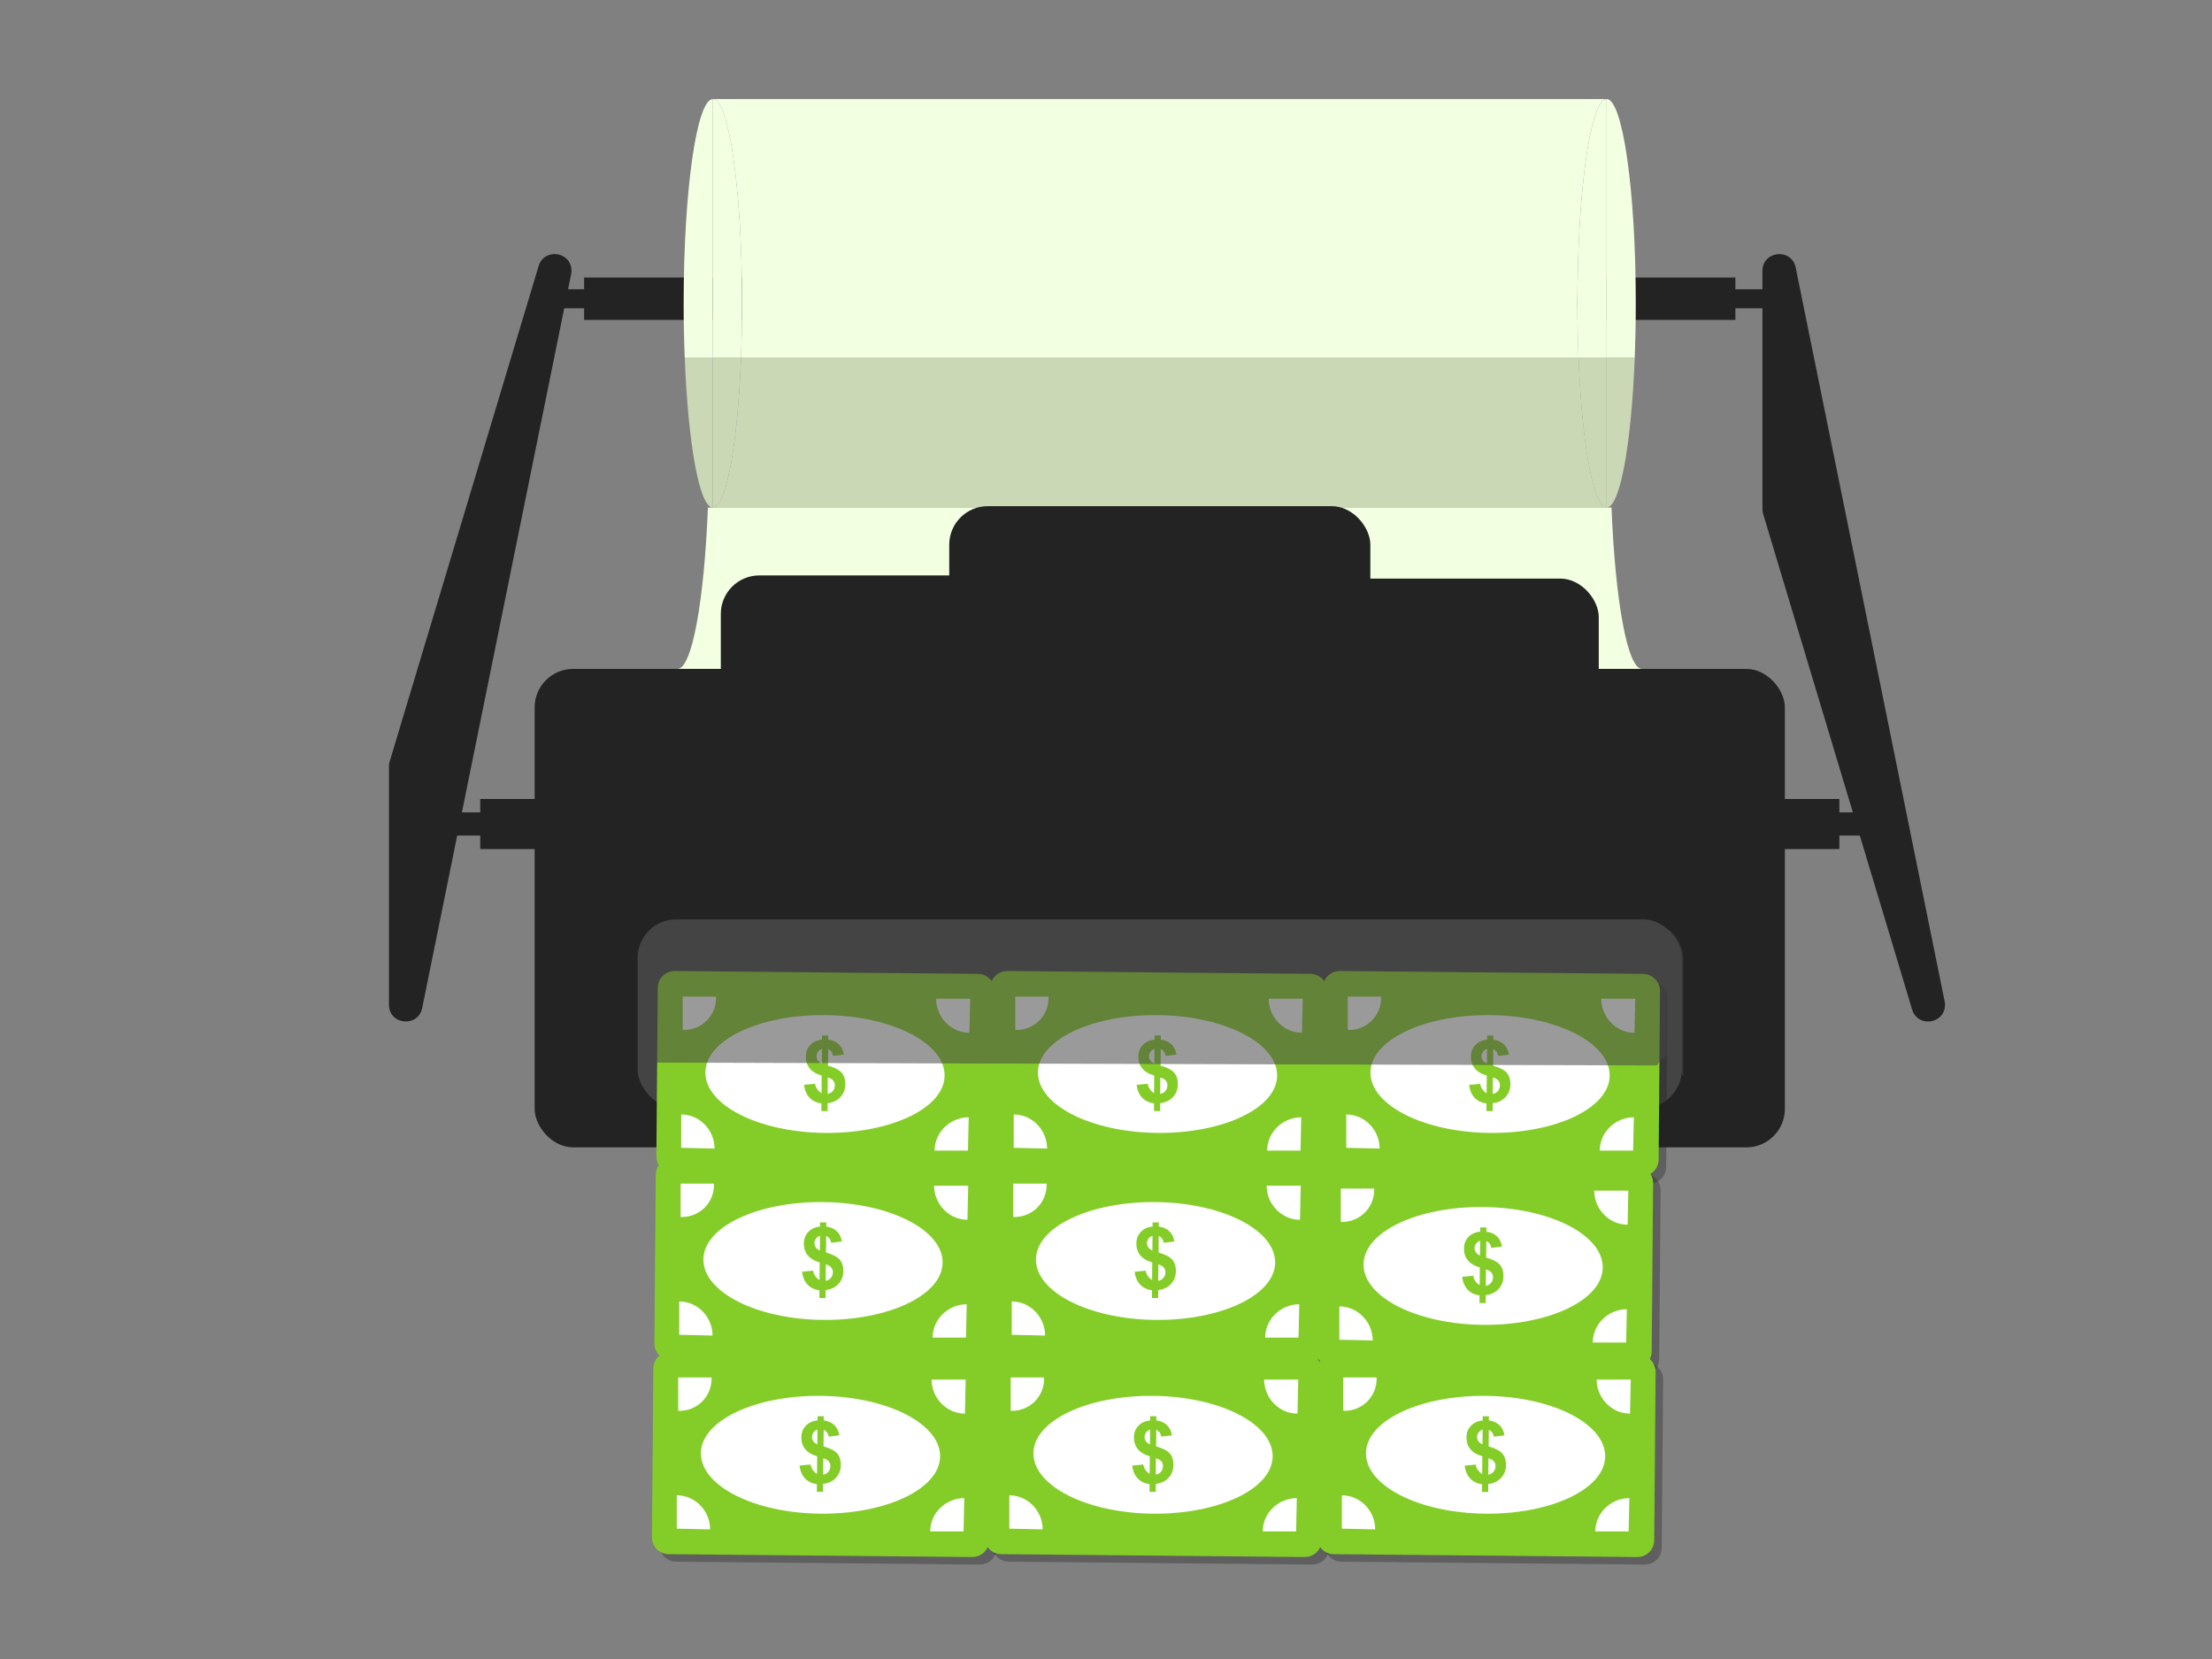 <?xml version="1.0" encoding="UTF-8"?>
<svg id="Layer_1" data-name="Layer 1" xmlns="http://www.w3.org/2000/svg" width="300" height="225" viewBox="0 0 300 225">
  <rect x="0" y="0" width="300" height="225" fill="#808080" stroke="none"/>
  <defs>
    <style>
      .cls-1 {
        fill: #84cd29;
      }

      .cls-2 {
        fill: #fff;
      }

      .cls-3 {
        fill: #cbd8b6;
      }

      .cls-4, .cls-5 {
        isolation: isolate;
      }

      .cls-5 {
        opacity: .35;
      }

      .cls-6 {
        fill: #232323;
      }

      .cls-7 {
        opacity: .54;
      }

      .cls-8 {
        fill: #444;
      }

      .cls-9 {
        fill: #f3ffe1;
      }

      .cls-10 {
        fill: none;
      }
    </style>
  </defs>
  <rect class="cls-6" x="73.56" y="39.23" width="167.46" height="2.58"/>
  <rect class="cls-6" x="79.22" y="37.64" width="156.14" height="5.75"/>
  <rect class="cls-6" x="55.17" y="110.18" width="201.58" height="3.14"/>
  <rect class="cls-6" x="65.13" y="108.36" width="184.33" height="6.79"/>
  <g>
    <path class="cls-9" d="m96.68,13.44c-2.19,0-3.96,12.4-3.96,27.7,0,2.57.05,5.05.15,7.42h3.81V13.44Z"/>
    <path class="cls-9" d="m221.71,48.55c.09-2.36.14-4.85.14-7.42,0-15.3-1.77-27.7-3.96-27.7v35.11h3.81Z"/>
    <path class="cls-9" d="m100.64,41.13c0,2.57-.05,5.05-.14,7.42h113.59c-.09-2.36-.15-4.85-.15-7.42,0-15.3,1.77-27.7,3.96-27.7h-121.22c2.19,0,3.96,12.4,3.96,27.7Z"/>
    <path class="cls-9" d="m100.5,48.55c.09-2.36.14-4.85.14-7.42,0-15.3-1.77-27.7-3.96-27.7v35.11h3.81Z"/>
    <path class="cls-9" d="m213.94,41.13c0,2.57.05,5.05.15,7.42h3.81V13.44c-2.19,0-3.96,12.4-3.96,27.7Z"/>
    <path class="cls-3" d="m92.87,48.55c.46,11.7,1.99,20.28,3.81,20.28v-20.28h-3.81Z"/>
    <path class="cls-3" d="m221.71,48.55h-3.81v20.28c1.82,0,3.35-8.59,3.81-20.28Z"/>
    <path class="cls-3" d="m214.09,48.55h-113.59c-.46,11.7-2,20.28-3.81,20.28h121.22c-1.82,0-3.35-8.59-3.81-20.28Z"/>
    <path class="cls-9" d="m218.57,68.83h-122.56c-.5,12.62-2.15,21.88-4.12,21.88h130.79c-1.96,0-3.62-9.27-4.12-21.88Z"/>
    <path class="cls-3" d="m100.5,48.55h-3.81v20.28c1.82,0,3.35-8.59,3.81-20.28Z"/>
    <path class="cls-3" d="m214.09,48.55c.46,11.7,1.99,20.28,3.81,20.28v-20.28h-3.81Z"/>
  </g>
  <rect class="cls-6" x="72.51" y="90.72" width="169.56" height="64.89" rx="5.22" ry="5.22"/>
  <g>
    <rect class="cls-6" x="97.76" y="78.04" width="57.11" height="47.65" rx="5.22" ry="5.22"/>
    <rect class="cls-6" x="128.74" y="68.65" width="57.11" height="47.65" rx="5.22" ry="5.22"/>
    <rect class="cls-6" x="159.72" y="78.47" width="57.11" height="47.65" rx="5.22" ry="5.22"/>
  </g>
  <rect class="cls-8" x="86.48" y="124.69" width="141.62" height="25.57" rx="5.22" ry="5.22"/>
  <g>
    <g>
      <g class="cls-5">
        <path class="cls-6" d="m111.93,149.29l.02-2.4c-.75-.22-1.29-.55-1.64-.99-.35-.44-.52-.97-.51-1.59,0-.63.21-1.15.61-1.57s.93-.66,1.59-.72v-.57s.84,0,.84,0v.57c.6.08,1.08.29,1.44.64.36.35.58.81.68,1.38l-1.45.18c-.08-.45-.31-.76-.68-.92l-.02,2.24c.92.26,1.54.59,1.87.99.33.4.49.91.48,1.53,0,.69-.22,1.27-.65,1.74-.42.47-1.01.75-1.76.85v1.07s-.84,0-.84,0v-1.04c-.65-.09-1.19-.34-1.59-.76-.41-.42-.67-1-.77-1.76l1.5-.15c.06.31.17.57.34.79.17.22.35.39.56.49Zm.06-6.02c-.23.07-.41.2-.54.38s-.2.38-.21.61c0,.2.06.39.18.57.12.18.3.32.55.43l.02-1.98Zm.77,6.11c.29-.05.52-.18.7-.39.18-.21.27-.46.28-.75,0-.26-.07-.48-.22-.67-.15-.19-.4-.33-.74-.43l-.02,2.24Z"/>
      </g>
      <g class="cls-5">
        <path class="cls-6" d="m133.65,133.1l-41.11-.39c-1.25,0-2.31.96-2.31,2.31l-.19,22.82c0,1.25.96,2.31,2.31,2.31l41.11.39c1.25,0,2.31-.96,2.31-2.31l.19-22.82c0-1.25-1.06-2.31-2.31-2.31Z"/>
      </g>
      <g>
        <g>
          <path class="cls-1" d="m132.63,132.08l-41.11-.39c-1.25,0-2.31.96-2.31,2.31l-.19,22.82c0,1.25.96,2.31,2.31,2.31l41.11.39c1.25,0,2.31-.96,2.31-2.31l.19-22.82c0-1.25-1.06-2.31-2.31-2.31Z"/>
          <path class="cls-2" d="m92.39,155.67v-4.52c2.5,0,4.52,2.12,4.52,4.62l-4.52-.1Z"/>
          <path class="cls-2" d="m92.59,139.69v-4.52h4.52c.1,2.6-2.02,4.62-4.52,4.52Z"/>
          <path class="cls-2" d="m131.28,156.05h-4.52c0-2.5,2.12-4.52,4.62-4.52l-.1,4.52Z"/>
          <path class="cls-2" d="m131.48,140.07c-2.5,0-4.52-2.12-4.52-4.62h4.62l-.1,4.62Z"/>
          <path class="cls-2" d="m111.84,153.65c-8.95-.1-16.17-3.75-16.17-8.18s7.32-7.89,16.27-7.8c8.95.1,16.17,3.75,16.17,8.18s-7.32,7.89-16.27,7.8Z"/>
        </g>
        <rect class="cls-10" x="106.78" y="129.38" width="10.3" height="32.64" transform="translate(-34.84 256.21) rotate(-89.44)"/>
        <g class="cls-4">
          <path class="cls-1" d="m111.42,148.27l.02-2.4c-.75-.22-1.29-.55-1.64-.99s-.52-.97-.51-1.59c0-.63.21-1.15.61-1.57.4-.42.93-.66,1.59-.72v-.57s.84,0,.84,0v.57c.6.08,1.08.29,1.44.64s.58.81.68,1.38l-1.45.18c-.08-.45-.31-.76-.68-.92l-.02,2.24c.92.26,1.54.59,1.87.98s.49.91.48,1.53c0,.69-.22,1.27-.65,1.74-.42.47-1.01.75-1.76.85v1.07s-.84,0-.84,0v-1.04c-.65-.09-1.19-.34-1.59-.76-.41-.42-.67-1-.77-1.76l1.5-.15c.06.31.17.57.34.79.17.22.35.39.56.49Zm.06-6.02c-.23.07-.41.2-.54.39-.14.18-.2.38-.21.61,0,.2.06.39.18.57.12.18.3.32.55.43l.02-1.98Zm.77,6.11c.29-.05.52-.18.7-.39s.27-.46.28-.75c0-.26-.07-.48-.22-.66-.15-.19-.4-.33-.74-.43l-.02,2.24Z"/>
        </g>
      </g>
    </g>
    <g>
      <g class="cls-5">
        <path class="cls-6" d="m157.03,149.29l.02-2.4c-.75-.22-1.29-.55-1.64-.99s-.52-.97-.51-1.59c0-.63.21-1.15.61-1.57.4-.42.93-.66,1.59-.72v-.57s.84,0,.84,0v.57c.6.08,1.08.29,1.44.64s.58.81.68,1.38l-1.45.18c-.08-.45-.31-.76-.68-.92l-.02,2.24c.92.26,1.54.59,1.87.98s.49.91.48,1.53c0,.69-.22,1.27-.65,1.74-.42.47-1.01.75-1.76.85v1.07s-.84,0-.84,0v-1.04c-.65-.09-1.19-.34-1.59-.76-.41-.42-.67-1-.77-1.76l1.5-.15c.06.31.17.57.34.79.17.22.35.39.56.49Zm.06-6.02c-.23.07-.41.2-.54.38-.14.18-.2.38-.21.61,0,.2.06.39.18.57.12.18.3.32.55.43l.02-1.98Zm.77,6.11c.29-.05.52-.18.7-.39.18-.21.27-.46.28-.75,0-.26-.07-.48-.22-.66-.15-.19-.4-.33-.74-.43l-.02,2.24Z"/>
      </g>
      <g class="cls-5">
        <path class="cls-6" d="m178.75,133.1l-41.11-.39c-1.25,0-2.31.96-2.31,2.31l-.19,22.82c0,1.25.96,2.31,2.31,2.31l41.11.39c1.25,0,2.31-.96,2.31-2.31l.19-22.82c0-1.25-1.06-2.31-2.31-2.31Z"/>
      </g>
      <g>
        <g>
          <path class="cls-1" d="m177.73,132.08l-41.11-.39c-1.25,0-2.31.96-2.31,2.31l-.19,22.82c0,1.25.96,2.31,2.31,2.31l41.11.39c1.25,0,2.31-.96,2.31-2.31l.19-22.82c0-1.25-1.06-2.31-2.31-2.31Z"/>
          <path class="cls-2" d="m137.49,155.67v-4.52c2.5,0,4.52,2.12,4.52,4.62l-4.52-.1Z"/>
          <path class="cls-2" d="m137.69,139.69v-4.52h4.52c.1,2.6-2.02,4.62-4.52,4.52Z"/>
          <path class="cls-2" d="m176.38,156.05h-4.52c0-2.5,2.12-4.52,4.62-4.52l-.1,4.52Z"/>
          <path class="cls-2" d="m176.58,140.07c-2.5,0-4.52-2.12-4.52-4.62h4.62l-.1,4.62Z"/>
          <path class="cls-2" d="m156.94,153.65c-8.95-.1-16.17-3.75-16.17-8.18s7.32-7.89,16.27-7.8c8.95.1,16.17,3.75,16.17,8.18s-7.32,7.89-16.27,7.8Z"/>
        </g>
        <rect class="cls-10" x="151.89" y="129.38" width="10.3" height="32.64" transform="translate(9.82 301.31) rotate(-89.44)"/>
        <g class="cls-4">
          <path class="cls-1" d="m156.52,148.27l.02-2.4c-.75-.22-1.29-.55-1.64-.99-.35-.44-.52-.97-.51-1.59,0-.63.21-1.15.61-1.57.4-.42.93-.66,1.59-.72v-.57s.84,0,.84,0v.57c.6.08,1.08.29,1.44.64s.58.81.68,1.38l-1.45.18c-.08-.45-.31-.76-.68-.92l-.02,2.24c.92.26,1.54.59,1.87.98.33.4.49.91.48,1.53,0,.69-.22,1.27-.65,1.74-.42.47-1.01.75-1.75.85v1.07s-.84,0-.84,0v-1.04c-.65-.09-1.19-.34-1.59-.76-.41-.42-.67-1-.77-1.76l1.5-.15c.06.31.17.57.34.79.17.22.35.39.56.49Zm.06-6.02c-.23.07-.41.2-.54.39-.14.18-.2.38-.21.61,0,.2.06.39.18.57.12.18.3.32.55.43l.02-1.98Zm.77,6.11c.29-.05.52-.18.7-.39.18-.21.27-.46.28-.75,0-.26-.07-.48-.22-.66s-.4-.33-.74-.43l-.02,2.24Z"/>
        </g>
      </g>
    </g>
    <g>
      <g class="cls-5">
        <path class="cls-6" d="m202.13,149.29l.02-2.4c-.75-.22-1.29-.55-1.64-.99-.35-.44-.52-.97-.51-1.59,0-.63.21-1.15.61-1.57.4-.42.93-.66,1.59-.72v-.57s.84,0,.84,0v.57c.6.08,1.08.29,1.44.64.36.35.58.81.68,1.38l-1.45.18c-.08-.45-.31-.76-.68-.92l-.02,2.24c.92.26,1.54.59,1.87.98.33.4.49.91.48,1.53,0,.69-.22,1.27-.65,1.74-.42.47-1.01.75-1.76.85v1.07s-.84,0-.84,0v-1.04c-.65-.09-1.19-.34-1.59-.76-.41-.42-.67-1-.77-1.76l1.5-.15c.06.31.17.57.34.79.17.22.35.39.56.49Zm.06-6.02c-.23.07-.41.2-.54.38-.14.18-.2.38-.21.61,0,.2.06.39.18.57.12.18.3.32.55.43l.02-1.98Zm.77,6.11c.29-.05.52-.18.7-.39.18-.21.27-.46.28-.75,0-.26-.07-.48-.22-.66s-.4-.33-.74-.43l-.02,2.24Z"/>
      </g>
      <g class="cls-5">
        <path class="cls-6" d="m223.85,133.1l-41.11-.39c-1.25,0-2.31.96-2.31,2.31l-.19,22.82c0,1.25.96,2.31,2.31,2.31l41.11.39c1.25,0,2.31-.96,2.31-2.31l.19-22.82c0-1.25-1.06-2.31-2.31-2.31Z"/>
      </g>
      <g>
        <g>
          <path class="cls-1" d="m222.83,132.08l-41.11-.39c-1.25,0-2.31.96-2.31,2.31l-.19,22.82c0,1.25.96,2.31,2.31,2.31l41.11.39c1.25,0,2.31-.96,2.31-2.31l.19-22.82c0-1.25-1.06-2.31-2.31-2.31Z"/>
          <path class="cls-2" d="m182.59,155.67v-4.52c2.5,0,4.52,2.12,4.52,4.62l-4.52-.1Z"/>
          <path class="cls-2" d="m182.79,139.69v-4.52h4.52c.1,2.6-2.02,4.62-4.52,4.52Z"/>
          <path class="cls-2" d="m221.49,156.05h-4.52c0-2.5,2.12-4.52,4.62-4.52l-.1,4.52Z"/>
          <path class="cls-2" d="m221.68,140.07c-2.5,0-4.52-2.12-4.52-4.62h4.62l-.1,4.62Z"/>
          <path class="cls-2" d="m202.04,153.65c-8.95-.1-16.17-3.75-16.17-8.18s7.32-7.89,16.27-7.8c8.95.1,16.17,3.75,16.17,8.18s-7.32,7.89-16.27,7.8Z"/>
        </g>
        <rect class="cls-10" x="196.99" y="129.38" width="10.3" height="32.64" transform="translate(54.49 346.41) rotate(-89.44)"/>
        <g class="cls-4">
          <path class="cls-1" d="m201.62,148.27l.02-2.4c-.75-.22-1.29-.55-1.64-.99-.35-.44-.52-.97-.51-1.58,0-.63.21-1.15.61-1.57.4-.42.93-.66,1.59-.72v-.57s.84,0,.84,0v.57c.6.08,1.08.29,1.44.64.36.35.58.81.68,1.38l-1.45.18c-.08-.45-.31-.76-.68-.92l-.02,2.24c.92.26,1.54.59,1.87.98.33.4.49.91.48,1.53,0,.69-.22,1.27-.65,1.74s-1.01.76-1.76.85v1.07s-.84,0-.84,0v-1.04c-.65-.09-1.19-.34-1.59-.76-.41-.42-.67-1-.77-1.76l1.5-.15c.06.31.17.57.34.79.17.22.35.39.56.49Zm.06-6.02c-.23.07-.41.2-.54.39-.14.18-.2.38-.21.61,0,.2.06.39.18.57.12.18.3.32.55.43l.02-1.98Zm.77,6.11c.29-.05.52-.18.7-.39s.27-.46.28-.75c0-.26-.07-.48-.22-.66-.15-.19-.4-.33-.74-.43l-.02,2.24Z"/>
        </g>
      </g>
    </g>
    <g>
      <g class="cls-5">
        <path class="cls-6" d="m111.66,174.64l.02-2.4c-.75-.22-1.29-.55-1.64-.99-.35-.44-.52-.97-.51-1.59,0-.63.21-1.15.61-1.57s.93-.66,1.59-.72v-.57s.84,0,.84,0v.57c.6.08,1.08.29,1.44.64.36.35.58.81.68,1.38l-1.45.18c-.08-.45-.31-.76-.68-.92l-.02,2.24c.92.26,1.54.59,1.87.99.33.4.49.91.48,1.53,0,.69-.22,1.27-.65,1.74-.42.47-1.01.75-1.76.85v1.07s-.84,0-.84,0v-1.04c-.65-.09-1.19-.34-1.59-.76-.41-.42-.67-1-.77-1.76l1.5-.15c.06.31.17.57.34.79.17.22.35.39.56.49Zm.06-6.02c-.23.07-.41.2-.54.38s-.2.38-.21.61c0,.2.06.39.18.57.12.18.3.32.55.43l.02-1.98Zm.77,6.11c.29-.05.52-.18.7-.39.18-.21.27-.46.28-.75,0-.26-.07-.48-.22-.67-.15-.19-.4-.33-.74-.43l-.02,2.24Z"/>
      </g>
      <g class="cls-5">
        <path class="cls-6" d="m133.38,158.46l-41.11-.39c-1.25,0-2.31.96-2.31,2.31l-.19,22.82c0,1.25.96,2.31,2.31,2.31l41.11.39c1.25,0,2.31-.96,2.31-2.31l.19-22.82c0-1.25-1.06-2.31-2.31-2.31Z"/>
      </g>
      <g>
        <g>
          <path class="cls-1" d="m132.36,157.44l-41.11-.39c-1.25,0-2.31.96-2.31,2.31l-.19,22.82c0,1.25.96,2.31,2.31,2.31l41.11.39c1.25,0,2.31-.96,2.31-2.31l.19-22.82c0-1.25-1.06-2.31-2.31-2.31Z"/>
          <path class="cls-2" d="m92.12,181.03v-4.52c2.5,0,4.52,2.12,4.52,4.62l-4.52-.1Z"/>
          <path class="cls-2" d="m92.31,165.05v-4.52h4.52c.1,2.6-2.02,4.62-4.52,4.52Z"/>
          <path class="cls-2" d="m131.01,181.41h-4.52c0-2.5,2.12-4.52,4.62-4.52l-.1,4.52Z"/>
          <path class="cls-2" d="m131.21,165.43c-2.5,0-4.52-2.12-4.52-4.62h4.62l-.1,4.62Z"/>
          <path class="cls-2" d="m111.57,179.01c-8.95-.1-16.17-3.75-16.17-8.18s7.32-7.89,16.27-7.8c8.95.1,16.17,3.75,16.17,8.18s-7.32,7.89-16.27,7.8Z"/>
        </g>
        <rect class="cls-10" x="106.51" y="154.74" width="10.3" height="32.64" transform="translate(-60.46 281.05) rotate(-89.44)"/>
        <g class="cls-4">
          <path class="cls-1" d="m111.15,173.62l.02-2.4c-.75-.22-1.29-.55-1.64-.99s-.52-.97-.51-1.59c0-.63.21-1.15.61-1.57.4-.42.93-.66,1.59-.72v-.57s.84,0,.84,0v.57c.6.08,1.08.29,1.44.64s.58.81.68,1.38l-1.45.18c-.08-.45-.31-.76-.68-.92l-.02,2.24c.92.26,1.54.59,1.87.98s.49.91.48,1.53c0,.69-.22,1.27-.65,1.74-.42.47-1.01.75-1.76.85v1.07s-.84,0-.84,0v-1.04c-.65-.09-1.19-.34-1.59-.76-.41-.42-.67-1-.77-1.76l1.5-.15c.06.31.17.57.34.79.17.22.35.39.56.49Zm.06-6.02c-.23.07-.41.2-.54.39-.14.18-.2.38-.21.61,0,.2.06.39.18.57.12.18.3.32.55.43l.02-1.98Zm.77,6.11c.29-.05.52-.18.7-.39s.27-.46.28-.75c0-.26-.07-.48-.22-.66-.15-.19-.4-.33-.74-.43l-.02,2.24Z"/>
        </g>
      </g>
    </g>
    <g>
      <g class="cls-5">
        <path class="cls-6" d="m156.76,174.64l.02-2.4c-.75-.22-1.29-.55-1.64-.99s-.52-.97-.51-1.59c0-.63.21-1.15.61-1.57.4-.42.93-.66,1.59-.72v-.57s.84,0,.84,0v.57c.6.08,1.08.29,1.44.64s.58.81.68,1.38l-1.45.18c-.08-.45-.31-.76-.68-.92l-.02,2.24c.92.26,1.54.59,1.87.98s.49.91.48,1.53c0,.69-.22,1.27-.65,1.74-.42.47-1.01.75-1.76.85v1.07s-.84,0-.84,0v-1.04c-.65-.09-1.19-.34-1.59-.76-.41-.42-.67-1-.77-1.76l1.5-.15c.06.31.17.57.34.79.17.22.35.39.56.49Zm.06-6.02c-.23.07-.41.2-.54.38-.14.18-.2.38-.21.61,0,.2.06.39.18.57.12.18.3.32.55.43l.02-1.98Zm.77,6.11c.29-.05.52-.18.7-.39.18-.21.27-.46.28-.75,0-.26-.07-.48-.22-.66-.15-.19-.4-.33-.74-.43l-.02,2.24Z"/>
      </g>
      <g class="cls-5">
        <path class="cls-6" d="m178.48,158.46l-41.11-.39c-1.25,0-2.31.96-2.31,2.31l-.19,22.82c0,1.25.96,2.31,2.31,2.31l41.11.39c1.25,0,2.31-.96,2.31-2.31l.19-22.82c0-1.25-1.06-2.31-2.31-2.31Z"/>
      </g>
      <g>
        <g>
          <path class="cls-1" d="m177.46,157.44l-41.11-.39c-1.25,0-2.31.96-2.31,2.31l-.19,22.82c0,1.25.96,2.31,2.31,2.31l41.11.39c1.25,0,2.31-.96,2.31-2.31l.19-22.82c0-1.25-1.06-2.31-2.31-2.31Z"/>
          <path class="cls-2" d="m137.22,181.03v-4.52c2.5,0,4.52,2.12,4.52,4.62l-4.52-.1Z"/>
          <path class="cls-2" d="m137.42,165.05v-4.52h4.52c.1,2.6-2.02,4.62-4.52,4.52Z"/>
          <path class="cls-2" d="m176.11,181.41h-4.52c0-2.5,2.12-4.52,4.62-4.52l-.1,4.52Z"/>
          <path class="cls-2" d="m176.31,165.43c-2.5,0-4.52-2.12-4.52-4.62h4.62l-.1,4.62Z"/>
          <path class="cls-2" d="m156.67,179.01c-8.95-.1-16.17-3.75-16.17-8.18s7.32-7.89,16.27-7.8c8.95.1,16.17,3.75,16.17,8.18s-7.32,7.89-16.27,7.8Z"/>
        </g>
        <rect class="cls-10" x="151.61" y="154.74" width="10.3" height="32.64" transform="translate(-15.8 326.15) rotate(-89.44)"/>
        <g class="cls-4">
          <path class="cls-1" d="m156.25,173.62l.02-2.4c-.75-.22-1.29-.55-1.64-.99-.35-.44-.52-.97-.51-1.59,0-.63.21-1.15.61-1.57.4-.42.93-.66,1.59-.72v-.57s.84,0,.84,0v.57c.6.08,1.08.29,1.44.64s.58.81.68,1.38l-1.45.18c-.08-.45-.31-.76-.68-.92l-.02,2.24c.92.26,1.54.59,1.87.98.33.4.49.91.48,1.53,0,.69-.22,1.27-.65,1.74-.42.47-1.01.75-1.75.85v1.07s-.84,0-.84,0v-1.04c-.65-.09-1.19-.34-1.59-.76-.41-.42-.67-1-.77-1.76l1.5-.15c.06.31.17.57.34.79.17.22.35.39.56.49Zm.06-6.02c-.23.07-.41.2-.54.39-.14.18-.2.38-.21.61,0,.2.06.39.18.57.12.18.3.32.55.43l.02-1.98Zm.77,6.11c.29-.05.52-.18.7-.39.18-.21.27-.46.28-.75,0-.26-.07-.48-.22-.66s-.4-.33-.74-.43l-.02,2.24Z"/>
        </g>
      </g>
    </g>
    <g>
      <g class="cls-5">
        <path class="cls-6" d="m201.19,175.31l.02-2.4c-.75-.22-1.29-.55-1.64-.99-.35-.44-.52-.97-.51-1.59,0-.63.21-1.15.61-1.57.4-.42.93-.66,1.59-.72v-.57s.84,0,.84,0v.57c.6.08,1.08.29,1.44.64.36.35.58.81.68,1.38l-1.45.18c-.08-.45-.31-.76-.68-.92l-.02,2.24c.92.26,1.54.59,1.87.98.33.4.49.91.48,1.53,0,.69-.22,1.27-.65,1.74-.42.47-1.01.75-1.76.85v1.07s-.84,0-.84,0v-1.04c-.65-.09-1.19-.34-1.59-.76-.41-.42-.67-1-.77-1.76l1.5-.15c.06.31.17.57.34.79.17.22.35.39.56.49Zm.06-6.02c-.23.07-.41.2-.54.38-.14.18-.2.38-.21.61,0,.2.06.39.18.57.12.18.3.32.55.43l.02-1.98Zm.77,6.11c.29-.05.52-.18.7-.39.18-.21.27-.46.28-.75,0-.26-.07-.48-.22-.66s-.4-.33-.74-.43l-.02,2.24Z"/>
      </g>
      <g class="cls-5">
        <path class="cls-6" d="m222.91,159.13l-41.11-.39c-1.25,0-2.31.96-2.31,2.31l-.19,22.82c0,1.25.96,2.31,2.31,2.31l41.11.39c1.25,0,2.31-.96,2.31-2.31l.19-22.82c0-1.25-1.06-2.31-2.31-2.31Z"/>
      </g>
      <g>
        <g>
          <path class="cls-1" d="m221.89,158.11l-41.11-.39c-1.25,0-2.31.96-2.31,2.31l-.19,22.82c0,1.25.96,2.31,2.31,2.31l41.11.39c1.25,0,2.31-.96,2.31-2.31l.19-22.82c0-1.25-1.06-2.31-2.31-2.31Z"/>
          <path class="cls-2" d="m181.65,181.7v-4.52c2.5,0,4.52,2.12,4.52,4.62l-4.52-.1Z"/>
          <path class="cls-2" d="m181.85,165.72v-4.52h4.52c.1,2.6-2.02,4.62-4.52,4.52Z"/>
          <path class="cls-2" d="m220.54,182.08h-4.52c0-2.5,2.12-4.52,4.62-4.52l-.1,4.52Z"/>
          <path class="cls-2" d="m220.74,166.1c-2.5,0-4.52-2.12-4.52-4.62h4.62l-.1,4.62Z"/>
          <path class="cls-2" d="m201.1,179.68c-8.95-.1-16.17-3.75-16.17-8.18s7.32-7.89,16.27-7.8c8.95.1,16.17,3.75,16.17,8.18s-7.32,7.89-16.27,7.8Z"/>
        </g>
        <rect class="cls-10" x="196.04" y="155.41" width="10.3" height="32.64" transform="translate(27.53 371.24) rotate(-89.44)"/>
        <g class="cls-4">
          <path class="cls-1" d="m200.68,174.3l.02-2.4c-.75-.22-1.29-.55-1.64-.99-.35-.44-.52-.97-.51-1.58,0-.63.21-1.15.61-1.57.4-.42.93-.66,1.59-.72v-.57s.84,0,.84,0v.57c.6.08,1.08.29,1.44.64.36.35.58.81.68,1.38l-1.45.18c-.08-.45-.31-.76-.68-.92l-.02,2.24c.92.26,1.54.59,1.87.98.33.4.49.91.48,1.53,0,.69-.22,1.27-.65,1.74s-1.01.76-1.76.85v1.07s-.84,0-.84,0v-1.04c-.65-.09-1.19-.34-1.59-.76-.41-.42-.67-1-.77-1.76l1.5-.15c.06.31.17.57.34.79.17.22.35.39.56.49Zm.06-6.02c-.23.07-.41.2-.54.39-.14.18-.2.38-.21.61,0,.2.06.39.18.57.12.18.3.32.55.43l.02-1.98Zm.77,6.11c.29-.05.52-.18.7-.39s.27-.46.28-.75c0-.26-.07-.48-.22-.66-.15-.19-.4-.33-.74-.43l-.02,2.24Z"/>
        </g>
      </g>
    </g>
    <g>
      <g class="cls-5">
        <path class="cls-6" d="m111.32,200.93l.02-2.4c-.75-.22-1.29-.55-1.64-.99-.35-.44-.52-.97-.51-1.59,0-.63.21-1.15.61-1.57s.93-.66,1.59-.72v-.57s.84,0,.84,0v.57c.6.08,1.08.29,1.44.64.36.35.58.81.68,1.38l-1.45.18c-.08-.45-.31-.76-.68-.92l-.02,2.24c.92.26,1.54.59,1.87.99.33.4.49.91.48,1.53,0,.69-.22,1.27-.65,1.74-.42.47-1.01.75-1.76.85v1.07s-.84,0-.84,0v-1.04c-.65-.09-1.19-.34-1.59-.76-.41-.42-.67-1-.77-1.76l1.5-.15c.06.31.17.57.34.79.17.22.35.39.56.49Zm.06-6.02c-.23.07-.41.2-.54.38s-.2.38-.21.61c0,.2.06.39.18.57.12.18.3.32.55.43l.02-1.98Zm.77,6.11c.29-.05.52-.18.7-.39.18-.21.27-.46.28-.75,0-.26-.07-.48-.22-.67-.15-.19-.4-.33-.74-.43l-.02,2.24Z"/>
      </g>
      <g class="cls-5">
        <path class="cls-6" d="m133.05,184.75l-41.11-.39c-1.25,0-2.31.96-2.31,2.31l-.19,22.82c0,1.25.96,2.31,2.31,2.31l41.11.39c1.25,0,2.31-.96,2.31-2.31l.19-22.82c0-1.25-1.06-2.31-2.31-2.31Z"/>
      </g>
      <g>
        <g>
          <path class="cls-1" d="m132.03,183.73l-41.11-.39c-1.25,0-2.31.96-2.31,2.31l-.19,22.82c0,1.25.96,2.31,2.31,2.31l41.11.39c1.25,0,2.31-.96,2.31-2.31l.19-22.82c0-1.25-1.06-2.31-2.31-2.31Z"/>
          <path class="cls-2" d="m91.79,207.32v-4.52c2.5,0,4.52,2.12,4.52,4.62l-4.52-.1Z"/>
          <path class="cls-2" d="m91.98,191.34v-4.52h4.52c.1,2.6-2.02,4.62-4.52,4.52Z"/>
          <path class="cls-2" d="m130.68,207.7h-4.52c0-2.5,2.12-4.52,4.62-4.52l-.1,4.52Z"/>
          <path class="cls-2" d="m130.87,191.72c-2.5,0-4.52-2.12-4.52-4.62h4.62l-.1,4.62Z"/>
          <path class="cls-2" d="m111.23,205.29c-8.95-.1-16.17-3.75-16.17-8.18s7.32-7.89,16.27-7.8c8.95.1,16.17,3.75,16.17,8.18s-7.32,7.89-16.27,7.8Z"/>
        </g>
        <rect class="cls-10" x="106.18" y="181.02" width="10.3" height="32.64" transform="translate(-87.08 306.75) rotate(-89.44)"/>
        <g class="cls-4">
          <path class="cls-1" d="m110.81,199.91l.02-2.4c-.75-.22-1.29-.55-1.64-.99s-.52-.97-.51-1.59c0-.63.21-1.15.61-1.57.4-.42.93-.66,1.59-.72v-.57s.84,0,.84,0v.57c.6.08,1.08.29,1.44.64s.58.81.68,1.38l-1.45.18c-.08-.45-.31-.76-.68-.92l-.02,2.24c.92.26,1.54.59,1.87.98s.49.91.48,1.53c0,.69-.22,1.27-.65,1.74-.42.47-1.01.75-1.76.85v1.07s-.84,0-.84,0v-1.04c-.65-.09-1.19-.34-1.59-.76-.41-.42-.67-1-.77-1.76l1.5-.15c.06.31.17.57.34.79.17.22.35.39.56.49Zm.06-6.02c-.23.07-.41.2-.54.39-.14.18-.2.38-.21.61,0,.2.06.39.18.57.12.18.3.32.55.43l.02-1.98Zm.77,6.11c.29-.05.52-.18.7-.39s.27-.46.28-.75c0-.26-.07-.48-.22-.66-.15-.19-.4-.33-.74-.43l-.02,2.24Z"/>
        </g>
      </g>
    </g>
    <g>
      <g class="cls-5">
        <path class="cls-6" d="m156.43,200.93l.02-2.4c-.75-.22-1.29-.55-1.64-.99s-.52-.97-.51-1.59c0-.63.21-1.15.61-1.57.4-.42.93-.66,1.59-.72v-.57s.84,0,.84,0v.57c.6.08,1.08.29,1.44.64s.58.81.68,1.38l-1.45.18c-.08-.45-.31-.76-.68-.92l-.02,2.24c.92.26,1.54.59,1.87.98s.49.91.48,1.53c0,.69-.22,1.27-.65,1.74-.42.47-1.01.75-1.76.85v1.07s-.84,0-.84,0v-1.04c-.65-.09-1.19-.34-1.59-.76-.41-.42-.67-1-.77-1.76l1.5-.15c.06.31.17.57.34.79.17.22.35.39.56.49Zm.06-6.02c-.23.07-.41.2-.54.38-.14.18-.2.38-.21.61,0,.2.06.39.18.57.12.18.3.32.55.43l.02-1.98Zm.77,6.11c.29-.05.52-.18.7-.39.18-.21.27-.46.28-.75,0-.26-.07-.48-.22-.66-.15-.19-.4-.33-.74-.43l-.02,2.24Z"/>
      </g>
      <g class="cls-5">
        <path class="cls-6" d="m178.15,184.75l-41.11-.39c-1.25,0-2.31.96-2.31,2.31l-.19,22.82c0,1.25.96,2.31,2.31,2.31l41.11.39c1.25,0,2.31-.96,2.31-2.31l.19-22.82c0-1.25-1.06-2.31-2.31-2.31Z"/>
      </g>
      <g>
        <g>
          <path class="cls-1" d="m177.13,183.73l-41.11-.39c-1.25,0-2.31.96-2.31,2.31l-.19,22.82c0,1.25.96,2.31,2.31,2.31l41.11.39c1.25,0,2.31-.96,2.31-2.31l.19-22.82c0-1.25-1.06-2.31-2.31-2.31Z"/>
          <path class="cls-2" d="m136.89,207.32v-4.52c2.5,0,4.52,2.12,4.52,4.62l-4.52-.1Z"/>
          <path class="cls-2" d="m137.08,191.34v-4.52h4.52c.1,2.6-2.02,4.62-4.52,4.52Z"/>
          <path class="cls-2" d="m175.78,207.7h-4.52c0-2.5,2.12-4.52,4.62-4.52l-.1,4.52Z"/>
          <path class="cls-2" d="m175.97,191.72c-2.5,0-4.52-2.12-4.52-4.62h4.62l-.1,4.62Z"/>
          <path class="cls-2" d="m156.33,205.29c-8.95-.1-16.17-3.75-16.17-8.18s7.32-7.89,16.27-7.8c8.95.1,16.17,3.75,16.17,8.18s-7.32,7.89-16.27,7.8Z"/>
        </g>
        <rect class="cls-10" x="151.28" y="181.02" width="10.3" height="32.64" transform="translate(-42.42 351.85) rotate(-89.44)"/>
        <g class="cls-4">
          <path class="cls-1" d="m155.92,199.91l.02-2.4c-.75-.22-1.29-.55-1.64-.99-.35-.44-.52-.97-.51-1.59,0-.63.21-1.15.61-1.57.4-.42.93-.66,1.59-.72v-.57s.84,0,.84,0v.57c.6.08,1.08.29,1.44.64s.58.81.68,1.38l-1.45.18c-.08-.45-.31-.76-.68-.92l-.02,2.24c.92.26,1.54.59,1.87.98.33.4.49.91.48,1.53,0,.69-.22,1.27-.65,1.74-.42.47-1.01.75-1.75.85v1.07s-.84,0-.84,0v-1.04c-.65-.09-1.19-.34-1.59-.76-.41-.42-.67-1-.77-1.76l1.5-.15c.06.31.17.57.34.79.17.22.35.39.56.49Zm.06-6.02c-.23.07-.41.2-.54.39-.14.18-.2.38-.21.61,0,.2.06.39.18.57.12.18.3.32.55.43l.02-1.98Zm.77,6.11c.29-.05.52-.18.7-.39.18-.21.27-.46.28-.75,0-.26-.07-.48-.22-.66s-.4-.33-.74-.43l-.02,2.24Z"/>
        </g>
      </g>
    </g>
    <g>
      <g class="cls-5">
        <path class="cls-6" d="m201.53,200.93l.02-2.4c-.75-.22-1.29-.55-1.64-.99-.35-.44-.52-.97-.51-1.59,0-.63.21-1.15.61-1.57.4-.42.93-.66,1.59-.72v-.57s.84,0,.84,0v.57c.6.08,1.08.29,1.44.64.36.35.58.81.68,1.38l-1.45.18c-.08-.45-.31-.76-.68-.92l-.02,2.24c.92.26,1.54.59,1.87.98.33.4.49.91.48,1.53,0,.69-.22,1.27-.65,1.74-.42.47-1.01.75-1.76.85v1.07s-.84,0-.84,0v-1.04c-.65-.09-1.19-.34-1.59-.76-.41-.42-.67-1-.77-1.76l1.5-.15c.06.31.17.57.34.79.17.22.35.39.56.49Zm.06-6.02c-.23.07-.41.2-.54.38-.14.18-.2.38-.21.61,0,.2.06.39.18.57.12.18.3.32.55.43l.02-1.98Zm.77,6.11c.29-.05.52-.18.7-.39.18-.21.27-.46.28-.75,0-.26-.07-.48-.22-.66s-.4-.33-.74-.43l-.02,2.24Z"/>
      </g>
      <g class="cls-5">
        <path class="cls-6" d="m223.25,184.75l-41.11-.39c-1.25,0-2.31.96-2.31,2.31l-.19,22.82c0,1.25.96,2.31,2.31,2.31l41.11.39c1.25,0,2.31-.96,2.31-2.31l.19-22.82c0-1.25-1.06-2.31-2.31-2.31Z"/>
      </g>
      <g>
        <g>
          <path class="cls-1" d="m222.23,183.73l-41.11-.39c-1.25,0-2.31.96-2.31,2.31l-.19,22.82c0,1.25.96,2.31,2.31,2.31l41.11.39c1.25,0,2.31-.96,2.31-2.31l.19-22.82c0-1.25-1.06-2.31-2.31-2.31Z"/>
          <path class="cls-2" d="m181.99,207.32v-4.52c2.5,0,4.52,2.12,4.52,4.62l-4.52-.1Z"/>
          <path class="cls-2" d="m182.18,191.34v-4.52h4.52c.1,2.6-2.02,4.62-4.52,4.52Z"/>
          <path class="cls-2" d="m220.88,207.7h-4.52c0-2.5,2.12-4.52,4.62-4.52l-.1,4.52Z"/>
          <path class="cls-2" d="m221.07,191.72c-2.5,0-4.52-2.12-4.52-4.62h4.62l-.1,4.62Z"/>
          <path class="cls-2" d="m201.43,205.29c-8.95-.1-16.17-3.75-16.17-8.18s7.32-7.89,16.27-7.8c8.95.1,16.17,3.75,16.17,8.18s-7.32,7.89-16.27,7.8Z"/>
        </g>
        <rect class="cls-10" x="196.38" y="181.02" width="10.3" height="32.64" transform="translate(2.24 396.95) rotate(-89.44)"/>
        <g class="cls-4">
          <path class="cls-1" d="m201.02,199.91l.02-2.4c-.75-.22-1.29-.55-1.64-.99-.35-.44-.52-.97-.51-1.58,0-.63.21-1.15.61-1.57.4-.42.93-.66,1.59-.72v-.57s.84,0,.84,0v.57c.6.08,1.08.29,1.44.64.36.35.58.81.68,1.38l-1.45.18c-.08-.45-.31-.76-.68-.92l-.02,2.24c.92.26,1.54.59,1.87.98.33.4.49.91.48,1.53,0,.69-.22,1.27-.65,1.74s-1.01.76-1.76.85v1.07s-.84,0-.84,0v-1.04c-.65-.09-1.19-.34-1.59-.76-.41-.42-.67-1-.77-1.76l1.5-.15c.06.31.17.57.34.79.17.22.35.39.56.49Zm.06-6.02c-.23.07-.41.2-.54.39-.14.18-.2.38-.21.61,0,.2.06.39.18.57.12.18.3.32.55.43l.02-1.98Zm.77,6.11c.29-.05.52-.18.7-.39s.27-.46.28-.75c0-.26-.07-.48-.22-.66-.15-.19-.4-.33-.74-.43l-.02,2.24Z"/>
        </g>
      </g>
    </g>
  </g>
  <path class="cls-6" d="m52.75,136.26v-32.32c0-.22.03-.44.1-.66l20.2-67.2c.76-2.51,4.46-1.97,4.46.66h0c0,.15-.02.3-.05.45l-20.2,99.52c-.55,2.69-4.51,2.3-4.51-.45Z"/>
  <path class="cls-6" d="m239.03,36.74v32.32c0,.22.03.44.1.66l20.2,67.2c.76,2.51,4.46,1.97,4.46-.66h0c0-.15-.02-.3-.05-.45l-20.2-99.52c-.55-2.69-4.51-2.3-4.51.45Z"/>
  <rect class="cls-1" x="133.05" y="182.58" width="2.65" height="3.31"/>
  <g class="cls-7">
    <path class="cls-8" d="m224.72,144.5l-135.59-.39c-2.88-4.42-2.44,4.1-2.44,1.21v-15.13c0-2.88,2.34-5.22,5.22-5.22h131.18c2.88,0,5.22,2.34,5.22,5.22v15.13c0,2.88-.7-5.25-3.59-.83Z"/>
  </g>
</svg>